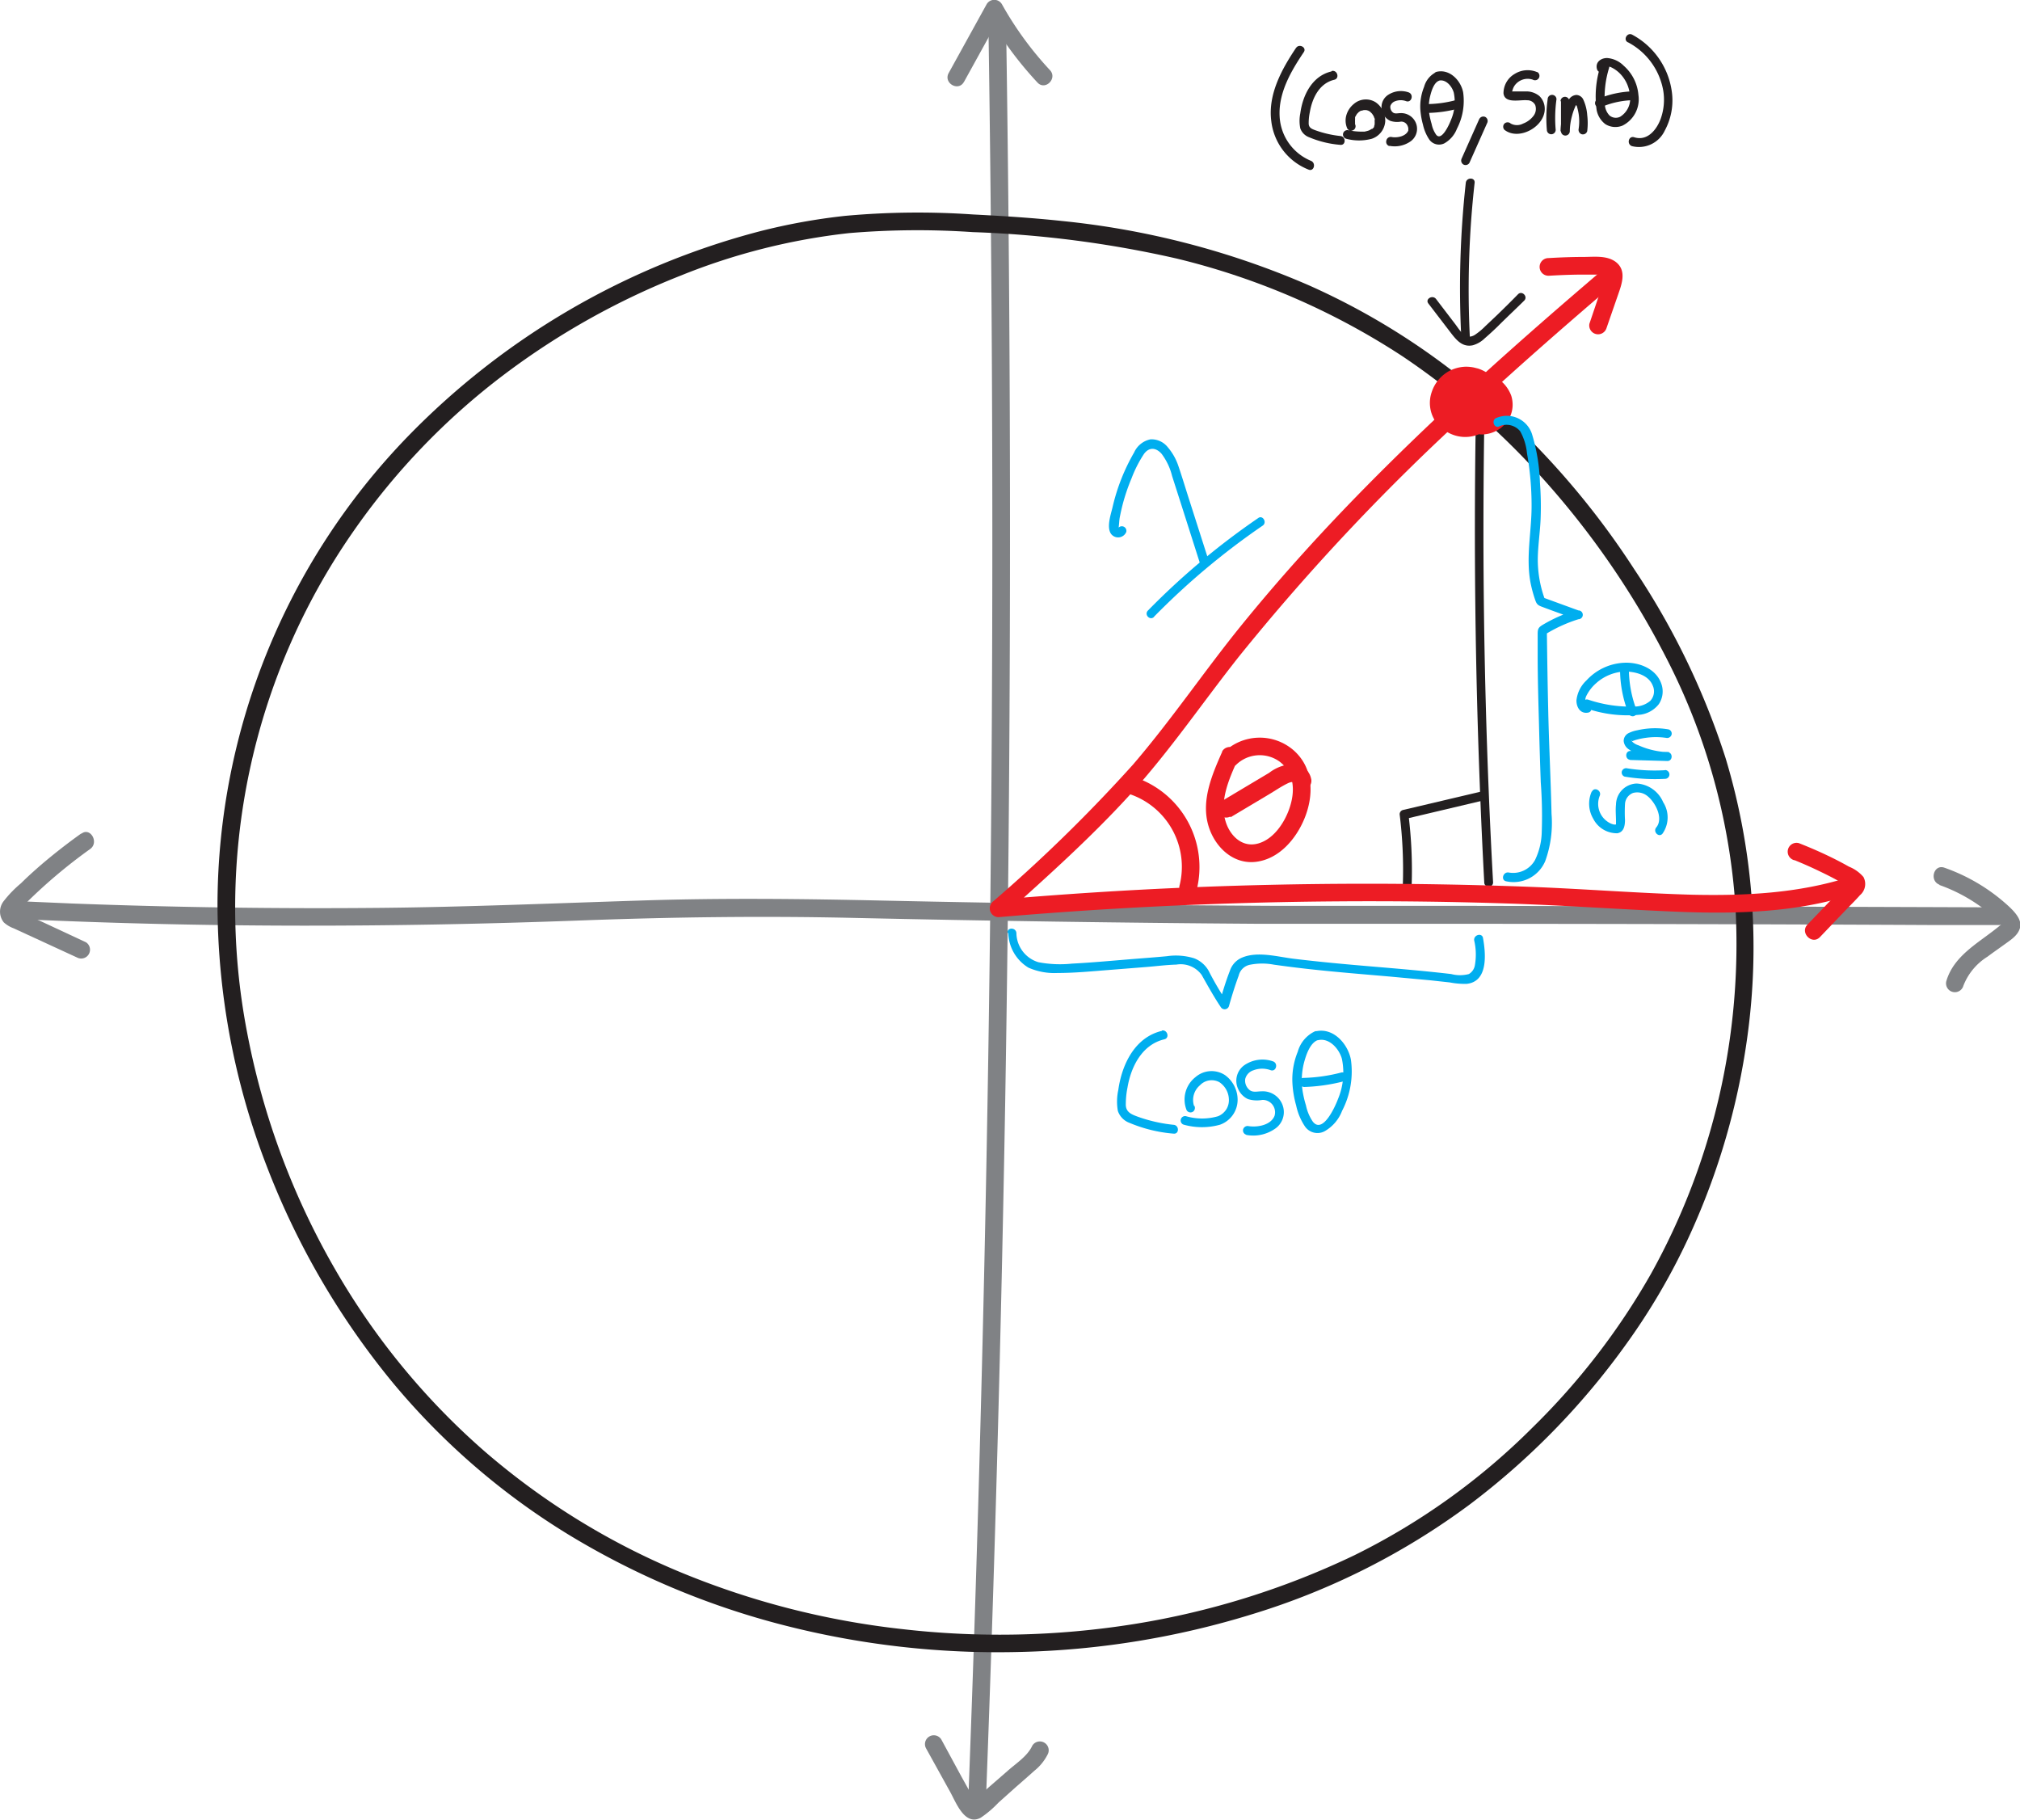 <svg xmlns="http://www.w3.org/2000/svg" viewBox="0 0 228.75 206.02">
  <defs>
    <style>
      .cls-1 {
        fill: #808285;
      }

      .cls-2 {
        fill: #231f20;
      }

      .cls-3 {
        fill: #ed1c24;
      }

      .cls-4 {
        fill: #00aeef;
      }
    </style>
  </defs>
  <title>pythagorean-identity-3</title>
  <g id="Layer_2" data-name="Layer 2">
    <g id="Layer_1-2" data-name="Layer 1">
      <g>
        <path class="cls-1" d="M109.17,10.35l4.3-7.79h-1.73a41.15,41.15,0,0,0,5.76,7.86c.88.94,2.29-.47,1.41-1.41a38.33,38.33,0,0,1-5.44-7.46,1,1,0,0,0-1.73,0l-4.3,7.79c-.62,1.13,1.1,2.14,1.73,1Z" transform="translate(-0.01 -1.07)"/>
        <path class="cls-1" d="M104.87,199l2.73,4.93c.66,1.17,1.64,3.91,3.47,2.94a11.74,11.74,0,0,0,2-1.7l2-1.79c.7-.61,1.4-1.22,2.09-1.84a5.55,5.55,0,0,0,1.47-1.8,1,1,0,0,0-.36-1.37,1,1,0,0,0-1.37.36c-.54,1.18-1.85,2-2.8,2.85l-3.45,3a1.73,1.73,0,0,0-.35.31c-.25.14-.24.19,0,.17s.23.06.17,0-.44-.79-.51-.91l-1.11-2L106.6,198a1,1,0,0,0-1.73,1Z" transform="translate(-0.01 -1.07)"/>
        <path class="cls-1" d="M111.94,3.78q.6,39.25.39,78.52-.21,39-1.24,78.1-.57,22-1.41,44c-.05,1.29,1.95,1.28,2,0q1.48-39.24,2.16-78.49.66-39.06.52-78.12-.08-22-.42-44.06a1,1,0,0,0-2,0Z" transform="translate(-0.01 -1.07)"/>
      </g>
      <g>
        <path class="cls-1" d="M2.1,105.12c21.25,1,42.49.95,63.74.16,10.23-.38,20.43-.52,30.67-.29q22.93.51,45.88.67c6.44,0,12.88,0,19.32,0q28.56,0,57.12.14l7.52,0a1,1,0,0,0,0-2q-30.19-.11-60.38-.17c-7.19,0-14.37,0-21.55,0q-22-.11-44.1-.59c-9.39-.21-18.75-.32-28.13,0-9.78.31-19.55.73-29.34.82q-17.38.16-34.76-.5l-6-.26c-1.28-.06-1.28,1.94,0,2Z" transform="translate(-0.01 -1.07)"/>
        <path class="cls-1" d="M219.61,101.26a18.62,18.62,0,0,1,4.48,2.3,16.52,16.52,0,0,1,1.85,1.49c.08.07.82.84.84.83.09-.32.08-.4-.05-.24l-.13.12c-.15.13-.3.26-.46.38-2.18,1.75-4.87,3.15-5.72,6a1,1,0,0,0,1.93.53,6.76,6.76,0,0,1,2.72-3.28c.64-.48,1.31-.94,2-1.44s1.49-1,1.7-1.87-.57-1.72-1.21-2.33a21,21,0,0,0-7.36-4.44c-1.22-.43-1.74,1.5-.54,1.93Z" transform="translate(-0.01 -1.07)"/>
        <path class="cls-1" d="M9.19,95.45q-2.4,1.71-4.64,3.63c-.73.64-1.46,1.29-2.17,2a12.85,12.85,0,0,0-1.94,2,1.93,1.93,0,0,0,0,2.42,3.4,3.4,0,0,0,1.11.67l1.52.7,5.67,2.61a1,1,0,0,0,1-1.73L5,105.54l-2.4-1.1c-.13-.06-.41-.26-.52-.24s-.14,0,0,.17a.25.25,0,0,1,0-.09c.07,0,.13-.2.19-.27a4.67,4.67,0,0,1,.44-.45,59.49,59.49,0,0,1,7.53-6.38c1-.75,0-2.48-1-1.73Z" transform="translate(-0.01 -1.07)"/>
      </g>
      <path class="cls-2" d="M110.18,27.35a122.32,122.32,0,0,1,23.11,3,81.69,81.69,0,0,1,25.59,11.09A84.76,84.76,0,0,1,174.2,54.67a95.2,95.2,0,0,1,14.34,20.57,71.81,71.81,0,0,1,8,28.54,76.82,76.82,0,0,1-9.58,41.53,78.77,78.77,0,0,1-13.37,17.35,76.08,76.08,0,0,1-20.2,14.49,90.93,90.93,0,0,1-25,7.8,96.57,96.57,0,0,1-26.25.56A92,92,0,0,1,76.89,179a81.82,81.82,0,0,1-22-13.61A80.82,80.82,0,0,1,38,144.85,85.33,85.33,0,0,1,28,118a74.49,74.49,0,0,1,12-56.73A78.11,78.11,0,0,1,57.2,43.4,84.9,84.9,0,0,1,77.1,32.27a71.86,71.86,0,0,1,19.08-4.81,92.15,92.15,0,0,1,14-.11c1.29.06,1.28-1.94,0-2a90.91,90.91,0,0,0-14.48.16A69.2,69.2,0,0,0,86,27.27,85.84,85.84,0,0,0,46.15,50.53a76.39,76.39,0,0,0-21.51,52.85,82.52,82.52,0,0,0,5.56,29.68,88.34,88.34,0,0,0,14.13,24.36,80.19,80.19,0,0,0,20,17.36A89.76,89.76,0,0,0,88.87,185.1a97.59,97.59,0,0,0,26.69,3A96.42,96.42,0,0,0,142,183.77a80.8,80.8,0,0,0,24.44-12.36A83.82,83.82,0,0,0,184,153.48a73.14,73.14,0,0,0,7.45-12.78,79.78,79.78,0,0,0,6.41-22.07,74,74,0,0,0-2.45-31.76,85.12,85.12,0,0,0-10.32-21.33,91.31,91.31,0,0,0-18.75-21,79.65,79.65,0,0,0-18.07-11.15,93.55,93.55,0,0,0-28-7.3c-3.36-.36-6.73-.57-10.1-.74C108.89,25.28,108.9,27.28,110.18,27.35Z" transform="translate(-0.01 -1.07)"/>
      <g>
        <path class="cls-2" d="M167.11,50q-.29,19.91.47,39.79.21,5.59.51,11.18c0,.64,1,.65,1,0Q168,81.11,168,61.2q0-5.61.08-11.2a.5.5,0,0,0-1,0Z" transform="translate(-0.01 -1.07)"/>
        <path class="cls-2" d="M159.87,101.31a50.92,50.92,0,0,0-.36-8l-.37.48,9-2.13c.63-.14.36-1.11-.27-1l-9,2.12a.5.5,0,0,0-.36.49,50.92,50.92,0,0,1,.36,8c0,.64,1,.64,1,0Z" transform="translate(-0.01 -1.07)"/>
      </g>
      <g>
        <path class="cls-3" d="M181.68,31.47c-9.8,8.34-19.42,16.9-28.38,26.13C148.83,62.21,144.53,67,140.48,72s-7.86,10.63-12.17,15.64a174.52,174.52,0,0,1-15.92,15.56,1,1,0,0,0,.7,1.71q19.26-1.66,38.59-1.79,9.66-.07,19.31.25c6.29.21,12.55.66,18.83.92,6.76.28,13.65.12,20.15-2,1.22-.39.7-2.32-.53-1.92-5.74,1.84-11.78,2.13-17.76,2-6.2-.17-12.38-.67-18.58-.9q-19.18-.72-38.38.07-10.83.45-21.63,1.39l.71,1.7c4.89-4.39,9.8-8.79,14.23-13.65s8.19-10.41,12.3-15.6a249.06,249.06,0,0,1,26.42-28c5.33-4.94,10.81-9.72,16.34-14.43,1-.83-.44-2.24-1.41-1.41Z" transform="translate(-0.01 -1.07)"/>
        <path class="cls-3" d="M203.24,98.46c1,.41,2,.85,3,1.34.5.24,1,.49,1.49.75l.8.44a4.44,4.44,0,0,0,.73.42c.18,0,.13.26.09-.22s0-.27-.24-.06l-.62.64-1.22,1.29-2.58,2.69c-.89.93.53,2.35,1.42,1.41l3-3.14c.51-.53,1-1,1.53-1.6a1.66,1.66,0,0,0,.39-2.06,4.22,4.22,0,0,0-1.64-1.17c-.58-.33-1.17-.64-1.77-.94-1.27-.63-2.57-1.2-3.9-1.72a1,1,0,0,0-1.23.7,1,1,0,0,0,.7,1.23Z" transform="translate(-0.01 -1.07)"/>
        <path class="cls-3" d="M175.4,32.29c1.19-.07,2.39-.12,3.58-.13h1.72l.69,0c.22,0,0,0,.14,0s.33.1.26.07l0,0c.05,0,0,0,0,0s0,0,0,0v.1s0,.25-.07.34c-.15.52-.36,1-.54,1.56L180,37.72a1,1,0,0,0,1.92.54l1.32-3.81c.43-1.23,1-2.75-.25-3.72-1-.75-2.4-.58-3.55-.57-1.36,0-2.72.05-4.08.13a1,1,0,0,0-1,1,1,1,0,0,0,1,1Z" transform="translate(-0.01 -1.07)"/>
      </g>
      <path class="cls-3" d="M128,91a8.69,8.69,0,0,1,5.59,10.31,1,1,0,0,0,1.93.53,10.72,10.72,0,0,0-7-12.77c-1.23-.38-1.76,1.55-.53,1.93Z" transform="translate(-0.01 -1.07)"/>
      <g>
        <path class="cls-3" d="M138.42,86.17c-1.16,2.62-2.44,5.57-1.54,8.47.73,2.35,2.8,4.34,5.4,4s4.49-2.58,5.44-4.87c1.08-2.62,1.07-5.69-1.17-7.71a5.85,5.85,0,0,0-8,.22c-.93.9.49,2.31,1.41,1.41a3.84,3.84,0,0,1,4.9-.43c1.8,1.31,1.83,3.48,1.14,5.41-.57,1.61-1.79,3.42-3.52,3.9s-3.06-.77-3.6-2.26c-.87-2.41.29-5,1.26-7.16a1,1,0,0,0-.36-1.37,1,1,0,0,0-1.37.36Z" transform="translate(-0.01 -1.07)"/>
        <path class="cls-3" d="M139.36,93.6,143.72,91c.69-.41,1.37-.88,2.09-1.23a1.6,1.6,0,0,1,.48-.16s.22,0,.1,0c.06,0,.19.07.16.05s0-.05,0,0c-.05-.06-.05,0,0,.08a1,1,0,1,0,1.93-.53,2.1,2.1,0,0,0-1.95-1.64,4.78,4.78,0,0,0-2.8,1l-5.4,3.22a1,1,0,0,0,1,1.73Z" transform="translate(-0.01 -1.07)"/>
      </g>
      <g>
        <path class="cls-4" d="M126.63,61.08c.12-.46.1-1,.19-1.46s.21-1,.34-1.5a22.24,22.24,0,0,1,1-2.92,13.88,13.88,0,0,1,1.4-2.74c.62-.84,1.41-.68,2,0a6.94,6.94,0,0,1,1.18,2.5l1.06,3.31,2.11,6.62c.2.61,1.17.35,1-.26l-2.27-7.1c-.39-1.21-.75-2.42-1.16-3.62a6.39,6.39,0,0,0-1.24-2.22,2.35,2.35,0,0,0-1.94-.88,2.6,2.6,0,0,0-1.86,1.49A22.32,22.32,0,0,0,126,58.49c-.2.84-.69,2.23-.19,3a1,1,0,0,0,1.74-.19.5.5,0,0,0-1-.26Z" transform="translate(-0.01 -1.07)"/>
        <path class="cls-4" d="M130.68,70.91A82.37,82.37,0,0,1,143,60.58c.53-.36,0-1.23-.5-.86A83.32,83.32,0,0,0,130,70.2c-.45.47.25,1.17.7.71Z" transform="translate(-0.01 -1.07)"/>
      </g>
      <path class="cls-3" d="M166.22,46.26a1,1,0,0,1,0-.17l.07.53a2,2,0,0,1,0-.35l-.07.53a1.68,1.68,0,0,1,.09-.32l-.2.48a1.74,1.74,0,0,1,.23-.4L166,47a1.82,1.82,0,0,1,.34-.34l-.41.32a3.24,3.24,0,0,1,.47-.28l-.47.21a2.38,2.38,0,0,1,.52-.15l-.53.07a1.85,1.85,0,0,1,.47,0l-.53-.07a1.89,1.89,0,0,1,.34.09l-.47-.2a1.65,1.65,0,0,1,.36.22l-.4-.31a2.06,2.06,0,0,1,.29.3l-.31-.41a2.18,2.18,0,0,1,.24.42l-.2-.48a2.6,2.6,0,0,1,.14.53l-.07-.53a2.57,2.57,0,0,1,0,.62l.07-.54a2.3,2.3,0,0,1-.14.53l.2-.48a2.22,2.22,0,0,1-.25.42l.32-.41a2.13,2.13,0,0,1-.26.26l.4-.31a1.65,1.65,0,0,1-.36.22l.47-.2a2.42,2.42,0,0,1-.46.13l.53-.07a2.44,2.44,0,0,1-.54,0l.53.07a2.34,2.34,0,0,1-.59-.16l.48.2a2.87,2.87,0,0,1-.48-.28l.41.31a2.24,2.24,0,0,1-.35-.34l.32.41a2,2,0,0,1-.22-.37l.2.48a1.59,1.59,0,0,1-.12-.44L166,47a2,2,0,0,1,0-.49l-.07.54a2,2,0,0,1,.14-.54l-.2.48a2.08,2.08,0,0,1,.32-.54l-.31.4a3,3,0,0,1,.4-.39l-.41.31a1.76,1.76,0,0,1,.42-.24l-.47.2a2,2,0,0,1,.54-.15l-.53.07a2.72,2.72,0,0,1,.57,0l-.54-.07a2.58,2.58,0,0,1,.62.17l-.48-.2a3.16,3.16,0,0,1,.56.33l-.41-.31a2.79,2.79,0,0,1,.46.45l-.32-.4a2.5,2.5,0,0,1,.29.5l-.2-.48a2.17,2.17,0,0,1,.11.42l-.07-.53a2,2,0,0,1,0,.43l.07-.53a2.68,2.68,0,0,1-.07.27l.2-.48a1.49,1.49,0,0,1-.14.24l.32-.41a1.85,1.85,0,0,1-.14.14l.4-.31a1,1,0,0,1-.2.12l.48-.21a.79.79,0,0,1-.22.06l.53-.07a.94.94,0,0,1-.29,0l.54.08a1.61,1.61,0,0,1-.29-.09l.48.21-.25-.16.4.32a1.37,1.37,0,0,1-.17-.17l.32.41-.13-.2.2.48c0-.09-.05-.17-.07-.25l.07.53a1.22,1.22,0,0,1,0-.27l-.07.53a1.23,1.23,0,0,1,.08-.33l-.2.48a1.49,1.49,0,0,1,.18-.3l-.32.4.25-.25-.41.32a1.59,1.59,0,0,1,.3-.18l-.47.2a1.12,1.12,0,0,1,.26-.08l-.53.07h.34l-.53-.08a1.6,1.6,0,0,1,.39.11l-.47-.2a2.5,2.5,0,0,1,.35.21l-.4-.31a1.61,1.61,0,0,1,.28.3l-.31-.41a1.78,1.78,0,0,1,.17.3l-.2-.48a1.78,1.78,0,0,1,.09.33l-.07-.54a1.93,1.93,0,0,1,0,.34l.07-.53a1.68,1.68,0,0,1-.09.32l.2-.48a1.69,1.69,0,0,1-.17.29l.31-.41a1.53,1.53,0,0,1-.28.29l.4-.31a1.45,1.45,0,0,1-.34.2l.48-.2a1.74,1.74,0,0,1-.39.11l.53-.07a1.82,1.82,0,0,1-.33,0l.54.07a1.16,1.16,0,0,1-.32-.08l.48.2a1.43,1.43,0,0,1-.27-.15l.41.31a1.66,1.66,0,0,1-.27-.26l.32.41a1.79,1.79,0,0,1-.22-.38l.2.48a2.42,2.42,0,0,1-.1-.36l.07.53a2.06,2.06,0,0,1,0-.43l-.07.53a2.45,2.45,0,0,1,.08-.29l-.2.47a1.29,1.29,0,0,1,.09-.16l-1.73,1h.06l-.53-.07a.59.59,0,0,1,.19,0l-.48-.21a.41.41,0,0,1,.11.07l-.4-.32,0,0-.31-.4a.21.21,0,0,1,.06.1l-.2-.48V47l-.07-.53v0l.07-.53v0l.2-.48,0,0,.31-.41,0,0,.4-.31,0,0,.48-.2-.08,0,.54-.08h-.08l.53.07h0l.48.2h0l.4.31,0,0,.32.41,0,0,.28,1v0l-.08.53,0,0a2,2,0,0,0-3.86-1.07,2.1,2.1,0,0,0,1.45,2.59,2.29,2.29,0,0,0,2.19-.56,2.2,2.2,0,0,0,.28-2.68,2.58,2.58,0,0,0-2.14-1.14,2,2,0,0,0-1.73,1,3.53,3.53,0,0,0,0,3.38,3.3,3.3,0,0,0,2.9,1.76,3.6,3.6,0,0,0,3-1.74,3.17,3.17,0,0,0,.44-1.78,3.33,3.33,0,0,0-.16-.89,4.11,4.11,0,0,0-.69-1.18A3.42,3.42,0,0,0,167,43.55a3.32,3.32,0,0,0-2.47,2.5,3.06,3.06,0,0,0,.33,2.2,3.16,3.16,0,0,0,1.45,1.23,2.93,2.93,0,0,0,3.67-1.1,3.56,3.56,0,0,0-.08-3.58,4.67,4.67,0,0,0-2.5-2l-.48-.12a4.4,4.4,0,0,0-1-.09,4.3,4.3,0,0,0-1.79.48,4.21,4.21,0,0,0-2,2.42,3.76,3.76,0,0,0,.33,3.12,4.22,4.22,0,0,0,2.35,1.77,4,4,0,0,0,3-.3,3.7,3.7,0,0,0,1.79-2.3,3.81,3.81,0,1,0-7.29-2.18,3.49,3.49,0,0,0,0,1.73,2,2,0,0,0,2.46,1.39,2,2,0,0,0,1.4-2.46Z" transform="translate(-0.01 -1.07)"/>
      <g>
        <path class="cls-2" d="M161.76,35.43l2.52,3.29c.64.83,1.33,1.7,2.52,1.44a3.19,3.19,0,0,0,1.36-.8c.5-.43,1-.89,1.46-1.34,1-1,2-1.93,3-2.92.45-.46-.26-1.17-.71-.71-.79.81-1.6,1.61-2.42,2.4L168.21,38A7.47,7.47,0,0,1,167,39c-1.06.63-1.65-.52-2.2-1.24l-2.17-2.84c-.39-.5-1.26,0-.87.51Z" transform="translate(-0.01 -1.07)"/>
        <path class="cls-2" d="M166.46,39.26A108.66,108.66,0,0,1,167,21.77c.07-.64-.93-.64-1,0a108.66,108.66,0,0,0-.51,17.49c0,.64,1,.64,1,0Z" transform="translate(-0.01 -1.07)"/>
      </g>
      <g>
        <path class="cls-2" d="M146.79,6.47c-1.62,2.41-3.2,5.27-2.82,8.28a6.73,6.73,0,0,0,4.24,5.53c.6.23.86-.74.26-1a5.74,5.74,0,0,1-3.55-5c-.16-2.68,1.29-5.16,2.73-7.3.37-.53-.5-1-.86-.5Z" transform="translate(-0.01 -1.07)"/>
        <path class="cls-2" d="M150.78,9.16c-2.18.51-3.25,2.69-3.52,4.74a4.28,4.28,0,0,0,0,1.71,1.68,1.68,0,0,0,1,1,11.4,11.4,0,0,0,3.54.86c.64.06.64-.94,0-1a12.1,12.1,0,0,1-2.83-.65c-.38-.14-.73-.27-.76-.72a6,6,0,0,1,.13-1.34c.27-1.58,1.07-3.26,2.77-3.66.62-.15.36-1.11-.27-1Z" transform="translate(-0.01 -1.07)"/>
        <path class="cls-2" d="M153.46,15.1c0,.1,0,0,0,0l0-.13s0-.16,0,0c0,0,0-.06,0-.09a2.09,2.09,0,0,1,0-.25c0,.1,0,0,0,0a1,1,0,0,0,0-.17.56.56,0,0,0,0-.12v0a2.25,2.25,0,0,1,.12-.21,1.22,1.22,0,0,1,.12-.19c-.07.09,0,0,0,0l.13-.13a.27.27,0,0,1,.08-.07s.1-.08,0,0a1.64,1.64,0,0,1,.22-.14l.08,0c.12-.06-.09,0,0,0l.25-.07c.13,0-.1,0,0,0h.26l.22.06c.09,0,0,0,0,0l.13.07.1.06c.1.06,0,0,0,0a1.06,1.06,0,0,0,.15.15l.08.09h0l.15.23s.09.21.05.09c0,.07.05.15.08.22s0,.13,0,.2,0,.15,0,0a.49.49,0,0,0,0,.12,1.85,1.85,0,0,1,0,.23s0,.15,0,0l0,.08a.9.9,0,0,1-.06.22s0,.05,0,.07,0,0,0,0a.21.21,0,0,1-.06.1s-.07.11,0,0,0,0,0,0l-.1.1s-.13.1-.05.05l-.08,0a2.28,2.28,0,0,1-.3.17c.07,0,0,0,0,0l-.19.06-.29.07c-.16,0,.09,0-.07,0l-.2,0H154a7.72,7.72,0,0,1-1.28-.15.5.5,0,0,0-.61.35.5.5,0,0,0,.35.61,5.59,5.59,0,0,0,2.9,0,2.24,2.24,0,0,0,1.52-2,2.54,2.54,0,0,0-1.07-2.12,2.08,2.08,0,0,0-2.49.18,2.57,2.57,0,0,0-.83,1.22,2.21,2.21,0,0,0,.09,1.56.5.5,0,0,0,.87-.51Z" transform="translate(-0.01 -1.07)"/>
        <path class="cls-2" d="M157.35,17.58a3.13,3.13,0,0,0,2.33-.46,1.74,1.74,0,0,0,.75-1.88,1.8,1.8,0,0,0-1.86-1.36c-.29,0-.6.11-.84-.09a.8.8,0,0,1-.27-.72.87.87,0,0,1,.54-.54,1.77,1.77,0,0,1,1.26,0c.61.19.88-.77.27-1a2.65,2.65,0,0,0-2.41.34,1.66,1.66,0,0,0-.49,2.07,1.68,1.68,0,0,0,.84.82,2.47,2.47,0,0,0,1.18.08.77.77,0,0,1,.71.38,1.25,1.25,0,0,1,.13.35v.15s0,.18,0,.13c-.26.64-1.2.84-1.85.74A.51.51,0,0,0,157,17a.5.5,0,0,0,.35.61Z" transform="translate(-0.01 -1.07)"/>
        <path class="cls-2" d="M162.73,9.2a2.6,2.6,0,0,0-1.45,1.7,5.93,5.93,0,0,0-.43,2.53,8.66,8.66,0,0,0,.3,1.75,4.9,4.9,0,0,0,.71,1.68,1.35,1.35,0,0,0,1.71.44A3.24,3.24,0,0,0,165,15.64a6.86,6.86,0,0,0,.7-4.12c-.26-1.33-1.51-2.67-3-2.32a.5.5,0,0,0,.26,1c.81-.19,1.49.67,1.68,1.36a5.15,5.15,0,0,1-.31,3.07c-.15.42-1.05,2.48-1.68,1.7a3.2,3.2,0,0,1-.52-1.23,9,9,0,0,1-.27-1.17,5.25,5.25,0,0,1,.11-2c.13-.52.41-1.51,1-1.72S163.33,9,162.73,9.2Z" transform="translate(-0.01 -1.07)"/>
        <path class="cls-2" d="M161.87,13.85A14.09,14.09,0,0,0,165,13.4a.49.49,0,0,0,.35-.61.5.5,0,0,0-.61-.35,13,13,0,0,1-2.91.41.51.51,0,0,0-.5.5.51.51,0,0,0,.5.5Z" transform="translate(-0.01 -1.07)"/>
        <path class="cls-2" d="M167.54,14.51l-2,4.49a.53.53,0,0,0,.18.69.51.51,0,0,0,.69-.18l2-4.49a.52.52,0,0,0-.17-.69.51.51,0,0,0-.69.18Z" transform="translate(-0.01 -1.07)"/>
        <path class="cls-2" d="M174.09,9.24a2.76,2.76,0,0,0-2.54.19,2.53,2.53,0,0,0-1.28,2.21c.14,1.2,1.87.7,2.67.78a1,1,0,0,1,.92.54,1.29,1.29,0,0,1-.18,1.21,2.63,2.63,0,0,1-1.19.89,1.48,1.48,0,0,1-1.4,0,.52.52,0,0,0-.71,0,.51.51,0,0,0,0,.71c1.65,1.29,4.65-.39,4.56-2.46a2,2,0,0,0-.61-1.37,2.33,2.33,0,0,0-1.39-.52c-.5,0-1,0-1.51,0h-.22c.08,0,0,0,.07-.09a1.75,1.75,0,0,1,.22-.53,1.81,1.81,0,0,1,2.09-.71.5.5,0,0,0,.5-.87Z" transform="translate(-0.01 -1.07)"/>
        <path class="cls-2" d="M176.18,15.77a15.41,15.41,0,0,1,.09-3.46.5.5,0,0,0-1,0,15.41,15.41,0,0,0-.09,3.46.5.5,0,1,0,1,0Z" transform="translate(-0.01 -1.07)"/>
        <path class="cls-2" d="M176.78,12.53v3.39a.5.5,0,0,0,.5.5.51.51,0,0,0,.5-.5,6.7,6.7,0,0,1,.25-1.73,6.34,6.34,0,0,1,.29-.87,2.41,2.41,0,0,1,.15-.33l.06-.09s0,0,0,0l.08-.08c.07-.07,0,0,0,0s-.15,0-.12-.05.06.15,0,.06c0,.08,0,.16.08.23a7.32,7.32,0,0,1,.21.9,5.7,5.7,0,0,1,0,1.7.53.53,0,0,0,.35.61.51.51,0,0,0,.62-.35,7.47,7.47,0,0,0,0-1.83,5,5,0,0,0-.46-1.78.91.91,0,0,0-.76-.49,1.08,1.08,0,0,0-.79.42,3.2,3.2,0,0,0-.44.84,8,8,0,0,0-.57,2.86h1V12.53a.51.51,0,0,0-.5-.5.5.5,0,0,0-.5.5Z" transform="translate(-0.01 -1.07)"/>
        <path class="cls-2" d="M181.25,8.54a11.21,11.21,0,0,0-.44,4.94,2.62,2.62,0,0,0,1,1.65,2.14,2.14,0,0,0,1.94.16,3.33,3.33,0,0,0,1.8-3.46,4.93,4.93,0,0,0-1.67-3.32A2.94,2.94,0,0,0,182,7.64c-.68,0-1.32.44-1.16,1.19s1.1.36,1-.26c0,.15-.11.11.12.08a.75.75,0,0,1,.42,0,3.58,3.58,0,0,1,1.13.8,4,4,0,0,1,1.08,2.42,2.41,2.41,0,0,1-1.11,2.42,1.11,1.11,0,0,1-1.21-.15,1.93,1.93,0,0,1-.52-1.19,11.32,11.32,0,0,1,.48-4.2c.15-.62-.81-.89-1-.26Z" transform="translate(-0.01 -1.07)"/>
        <path class="cls-2" d="M181.39,13.17a9.82,9.82,0,0,1,3.59-.76.5.5,0,0,0,0-1,11,11,0,0,0-4.1.9.51.51,0,0,0-.18.68.53.53,0,0,0,.69.18Z" transform="translate(-0.01 -1.07)"/>
        <path class="cls-2" d="M184.35,5.85a7.69,7.69,0,0,1,4,5.42,6.4,6.4,0,0,1-.28,3.25c-.45,1.23-1.5,2.56-3,2.09-.62-.2-.88.76-.27,1a3.23,3.23,0,0,0,3.74-1.77,7.15,7.15,0,0,0,.83-4.06A8.64,8.64,0,0,0,184.85,5c-.56-.31-1.07.56-.5.86Z" transform="translate(-0.01 -1.07)"/>
      </g>
      <g>
        <path class="cls-4" d="M131.6,117.78c-3.08.72-4.55,3.81-4.95,6.69a6.16,6.16,0,0,0-.05,2.38,2.18,2.18,0,0,0,1.32,1.35,16.27,16.27,0,0,0,5,1.22c.64.06.64-.94,0-1a17,17,0,0,1-4.15-.95c-.65-.24-1.24-.5-1.27-1.27a9.61,9.61,0,0,1,.19-2c.4-2.36,1.64-4.86,4.17-5.46.63-.14.36-1.11-.27-1Z" transform="translate(-0.01 -1.07)"/>
        <path class="cls-4" d="M135.23,126.29a2.17,2.17,0,0,1,.66-2.34,1.83,1.83,0,0,1,2.2-.36,2.42,2.42,0,0,1,1.08,1.89,2,2,0,0,1-.23,1.09,2,2,0,0,1-1,.88,6.48,6.48,0,0,1-3.6,0,.5.5,0,0,0-.61.35.49.49,0,0,0,.35.61,7.64,7.64,0,0,0,4.08,0,3,3,0,0,0,2-2.74,3.45,3.45,0,0,0-1.43-2.88,2.78,2.78,0,0,0-3.34.23,3.22,3.22,0,0,0-1,3.75.51.51,0,0,0,.69.18.52.52,0,0,0,.18-.69Z" transform="translate(-0.01 -1.07)"/>
        <path class="cls-4" d="M141.12,129.56a4.31,4.31,0,0,0,3.21-.65,2.28,2.28,0,0,0,1-2.47,2.38,2.38,0,0,0-2.47-1.81c-.49,0-1,.17-1.39-.19a1.36,1.36,0,0,1-.45-1.2,1.39,1.39,0,0,1,.95-1,2.76,2.76,0,0,1,1.94,0c.61.2.88-.77.27-1a3.62,3.62,0,0,0-3.3.46,2.17,2.17,0,0,0-.64,2.7,2.24,2.24,0,0,0,1.1,1.11,3.41,3.41,0,0,0,1.62.09,1.4,1.4,0,0,1,1.38,1.81c-.43,1.06-1.94,1.31-2.93,1.16a.52.52,0,0,0-.62.35.5.5,0,0,0,.35.62Z" transform="translate(-0.01 -1.07)"/>
        <path class="cls-4" d="M148.91,117.84a3.63,3.63,0,0,0-1.94,2.31,8.26,8.26,0,0,0-.6,3.61,11.5,11.5,0,0,0,.42,2.47,6.78,6.78,0,0,0,1,2.38,1.72,1.72,0,0,0,2.2.55,4.48,4.48,0,0,0,2-2.32,9.64,9.64,0,0,0,1-5.8c-.34-1.79-2-3.68-4-3.2-.62.15-.36,1.12.27,1,1.29-.31,2.41,1,2.71,2.11a7.71,7.71,0,0,1-.45,4.57c-.29.79-1.72,4-2.85,2.53a5.1,5.1,0,0,1-.77-1.83,11.8,11.8,0,0,1-.4-1.76,8.08,8.08,0,0,1,.16-3c.22-.84.67-2.32,1.6-2.64C149.78,118.6,149.52,117.63,148.91,117.84Z" transform="translate(-0.01 -1.07)"/>
        <path class="cls-4" d="M147.62,124.14a20.54,20.54,0,0,0,4.54-.64.5.5,0,0,0-.27-1,18.72,18.72,0,0,1-4.27.61c-.64,0-.64,1,0,1Z" transform="translate(-0.01 -1.07)"/>
      </g>
      <g>
        <path class="cls-4" d="M180.27,90.67a3.36,3.36,0,0,0,.17,3.11,3,3,0,0,0,2.72,1.63c.75-.13.86-.85.87-1.48a15.94,15.94,0,0,1,0-1.83,1.42,1.42,0,0,1,.9-1.25,1.81,1.81,0,0,1,1.64.35c.87.67,1.86,2.52,1,3.55-.41.49.3,1.2.71.7a3.2,3.2,0,0,0,.07-3.56,3.47,3.47,0,0,0-3-2.11,2.42,2.42,0,0,0-2.34,2.38c-.07.62,0,1.25,0,1.87,0,.08,0,.32,0,.39s.37,0-.08,0a.41.41,0,0,1-.16,0,1.92,1.92,0,0,1-.7-.31,2.44,2.44,0,0,1-.91-2.92c.27-.58-.59-1.09-.87-.5Z" transform="translate(-0.01 -1.07)"/>
        <path class="cls-4" d="M188.58,88.27a20,20,0,0,1-4.3-.21.51.51,0,0,0-.61.35A.49.49,0,0,0,184,89a21.09,21.09,0,0,0,4.56.25.5.5,0,0,0,.5-.5.51.51,0,0,0-.5-.5Z" transform="translate(-0.01 -1.07)"/>
        <path class="cls-4" d="M184.48,87.11l4.35.12c.64,0,.64-1,0-1a9.24,9.24,0,0,1-2.28-.4,9,9,0,0,1-1-.38,1.7,1.7,0,0,1-.74-.45s-.05-.07,0-.09,0,.13,0,.1a2.62,2.62,0,0,1,.39-.15,7.61,7.61,0,0,1,1.15-.25,8,8,0,0,1,2.34,0,.52.52,0,0,0,.61-.35.49.49,0,0,0-.35-.61,8.88,8.88,0,0,0-2.36-.09,9.5,9.5,0,0,0-1.17.19,3.76,3.76,0,0,0-1,.33,1,1,0,0,0-.54.88,1.28,1.28,0,0,0,.52.91,3.91,3.91,0,0,0,1,.51,9.41,9.41,0,0,0,1.05.39,10.1,10.1,0,0,0,2.55.44v-1l-4.35-.12c-.64,0-.64,1,0,1Z" transform="translate(-0.01 -1.07)"/>
        <path class="cls-4" d="M179.56,81.24a14.34,14.34,0,0,0,6.25.74,3.18,3.18,0,0,0,2.05-1.19,2.59,2.59,0,0,0,.26-2.37c-.62-1.69-2.58-2.41-4.25-2.31a6.17,6.17,0,0,0-4.21,2,3.61,3.61,0,0,0-1.13,2.27c0,.79.46,1.53,1.32,1.37.63-.11.37-1.07-.26-1,0,0,.07.07,0,0a.71.71,0,0,1-.06-.24,1.24,1.24,0,0,1,.11-.63,4.68,4.68,0,0,1,1.1-1.44A5.16,5.16,0,0,1,184,77.1c1.18,0,2.69.38,3.17,1.59a1.57,1.57,0,0,1-.27,1.72,2.74,2.74,0,0,1-1.62.65,15,15,0,0,1-5.43-.78.5.5,0,0,0-.27,1Z" transform="translate(-0.01 -1.07)"/>
        <path class="cls-4" d="M185.37,81.54a13.14,13.14,0,0,1-.9-4.83.5.5,0,0,0-1,0,13.63,13.63,0,0,0,.94,5.09.51.51,0,0,0,.61.35.5.5,0,0,0,.35-.61Z" transform="translate(-0.01 -1.07)"/>
      </g>
      <path class="cls-4" d="M114.19,106.7a4.74,4.74,0,0,0,2.29,3.93,7.33,7.33,0,0,0,3.31.6c1.93,0,3.86-.19,5.79-.34l4.27-.34c1.12-.09,2.26-.24,3.38-.27a2.93,2.93,0,0,1,2.86,1.17c.7,1.24,1.38,2.47,2.17,3.65a.51.51,0,0,0,.92-.12c.33-1.17.69-2.33,1.11-3.47a1.63,1.63,0,0,1,1.31-1.22,7.11,7.11,0,0,1,2.68,0c1.35.19,2.71.36,4.07.51,3,.33,6,.57,9,.83l4.65.43,2.19.24a8.89,8.89,0,0,0,1.92.16c2.46-.27,2.15-3.45,1.84-5.19-.11-.63-1.08-.36-1,.27a7,7,0,0,1,.08,2.81,1.42,1.42,0,0,1-.68,1,3.91,3.91,0,0,1-2,0c-3-.35-5.95-.6-8.92-.85s-5.95-.52-8.91-.88c-1.82-.22-4.09-.88-5.86-.13a2.44,2.44,0,0,0-1.37,1.48c-.48,1.22-.85,2.48-1.21,3.74l.92-.12a34.92,34.92,0,0,1-2-3.37,3.21,3.21,0,0,0-1.75-1.65,7,7,0,0,0-3.09-.24c-1.25.12-2.5.21-3.75.31-2.34.19-4.68.41-7,.53a13.14,13.14,0,0,1-3.81-.16,3.5,3.5,0,0,1-2.49-3.32c-.07-.64-1.07-.64-1,0Z" transform="translate(-0.01 -1.07)"/>
      <path class="cls-4" d="M169.71,49.38a2,2,0,0,1,2.45.52,6.35,6.35,0,0,1,.77,2.49,33.68,33.68,0,0,1,.52,6c0,2.9-.67,5.81-.11,8.7a14.69,14.69,0,0,0,.47,1.76c.17.5.24.7.74.89,1.29.49,2.59.95,3.88,1.42v-1a17.3,17.3,0,0,0-3.58,1.57c-.62.36-.72.49-.71,1.2l0,2.4c0,2.59.08,5.19.15,7.78q.08,3.27.2,6.54a51.15,51.15,0,0,1,.11,5.67,7.63,7.63,0,0,1-.76,3.12,2.83,2.83,0,0,1-3,1.41c-.63-.08-.9.88-.26,1A3.89,3.89,0,0,0,175,98.55a12.67,12.67,0,0,0,.71-5.33c-.09-4-.3-8-.38-11.94-.07-2.93-.11-5.85-.15-8.78l-.24.43a16.65,16.65,0,0,1,3.81-1.75.5.5,0,0,0,0-1l-4.11-1.5.35.34a13.08,13.08,0,0,1-.82-5.26c.06-1.29.24-2.57.3-3.86a36.1,36.1,0,0,0-.07-4.16,21.26,21.26,0,0,0-.91-5.55,3,3,0,0,0-4-1.81c-.61.2-.35,1.17.27,1Z" transform="translate(-0.01 -1.07)"/>
    </g>
  </g>
</svg>

